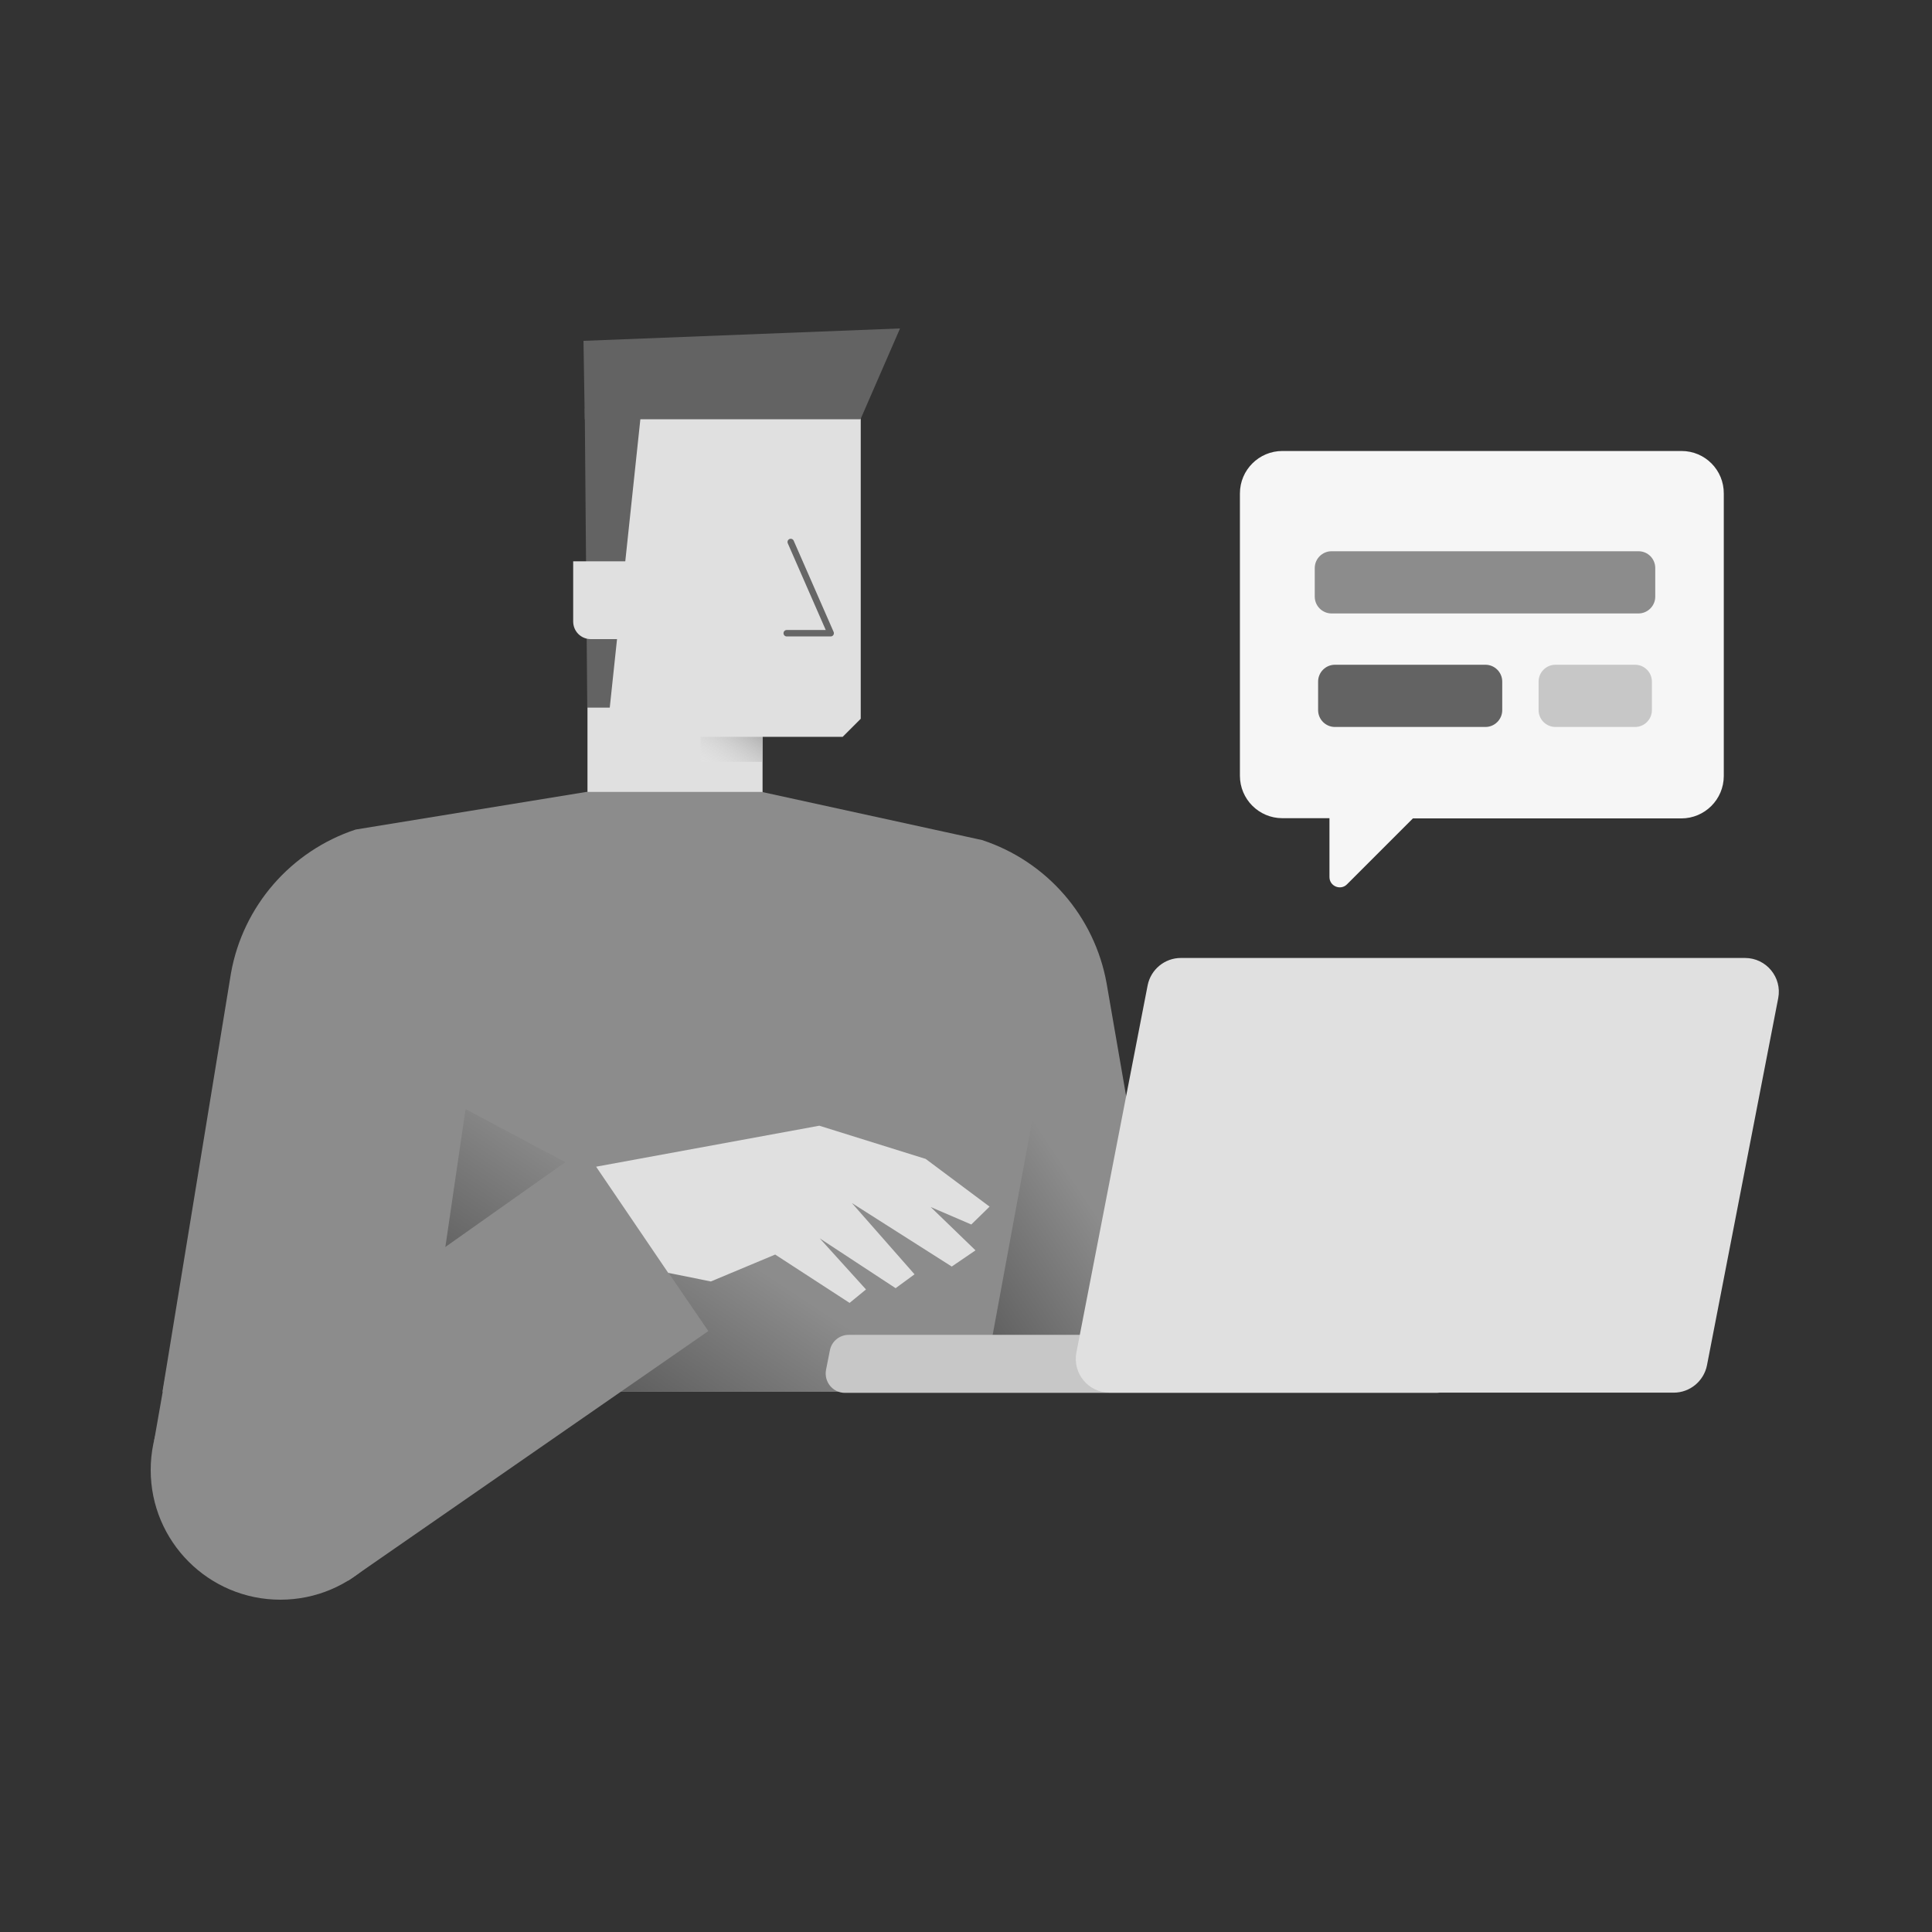 <svg width="500" height="500" viewBox="0 0 500 500" fill="none" xmlns="http://www.w3.org/2000/svg">
<rect x="0" y="0" width="500" height="500" fill="#333333" stroke="none"/>
<path d="M218.024 89.135H156.717L152.039 93.813V209.191H197.353V190.696H218.078C219.928 188.846 220.907 187.867 222.756 186.018V93.813L218.024 89.135Z" fill="#E0E0E0"/>
<path d="M181.305 197.169H197.298V190.695H181.305V197.169Z" fill="url(#paint0_linear_16076_98438)"/>
<path fill-rule="evenodd" clip-rule="evenodd" d="M204.307 139.504C204.729 139.319 205.222 139.511 205.407 139.934L215.742 163.543C215.855 163.801 215.83 164.098 215.676 164.334C215.522 164.57 215.259 164.712 214.978 164.712H203.608C203.147 164.712 202.773 164.338 202.773 163.877C202.773 163.416 203.147 163.042 203.608 163.042H213.701L203.877 140.603C203.692 140.181 203.885 139.689 204.307 139.504Z" fill="#666666"/>
<path d="M59.78 251.838C62.881 234.485 75.284 220.233 92.038 214.684L151.767 204.947H197.135L254.144 217.404C270.899 222.899 283.302 237.151 286.402 254.558L304.68 360.145H196.047H150.679H42.046L59.78 251.838Z" fill="#8C8C8C"/>
<path d="M110.262 360.144L39.871 372.928L50.641 311.621H118.639L110.262 360.144Z" fill="#8C8C8C"/>
<path d="M120.488 287.035L109.771 360.146H257.897L120.488 287.035Z" fill="url(#paint1_linear_16076_98438)"/>
<path d="M269.158 278.982L254.198 360.144H304.68L269.158 278.982Z" fill="url(#paint2_linear_16076_98438)"/>
<path d="M98.62 337.354L113.634 323.863L151.114 297.371L183.318 344.48L90.08 409.105L98.62 337.354Z" fill="#8C8C8C"/>
<path d="M154.27 301.94L212.04 291.332L239.566 299.927L256.103 312.275L251.37 316.899L240.871 312.384L252.458 323.59L246.311 327.779L220.472 311.351L236.683 329.791L231.787 333.382L212.149 320.489L224.117 333.708L219.874 337.19L200.617 324.678L183.971 331.641L172.928 329.411L154.27 301.94Z" fill="#E0E0E0"/>
<path d="M219.656 345.457H372.677C375.832 345.457 378.171 348.34 377.573 351.441L376.594 356.391C376.159 358.73 374.091 360.471 371.698 360.471H218.676C215.521 360.471 213.182 357.588 213.781 354.487L214.76 349.537C215.195 347.143 217.262 345.457 219.656 345.457Z" fill="#C7C7C7"/>
<path d="M451.609 247.922H305.605C301.416 247.922 297.826 250.914 297.01 254.994L278.569 350.027C277.535 355.412 281.669 360.417 287.164 360.417H433.168C437.357 360.417 440.947 357.425 441.763 353.345L460.204 258.312C461.237 252.927 457.103 247.922 451.609 247.922Z" fill="#E0E0E0"/>
<path d="M72.564 414C91.1 414 106.127 398.973 106.127 380.437C106.127 361.9 91.1 346.873 72.564 346.873C54.027 346.873 39 361.9 39 380.437C39 398.973 54.027 414 72.564 414Z" fill="#8C8C8C"/>
<path d="M435.181 116.715H331.879C325.841 116.715 320.89 121.611 320.89 127.703V200.76C320.89 206.798 325.786 211.748 331.879 211.748H344.064V226.98C344.064 229.373 346.947 230.515 348.579 228.884L365.66 211.803H435.126C441.164 211.803 446.115 206.907 446.115 200.814V127.758C446.169 121.665 441.273 116.715 435.181 116.715Z" fill="#F6F6F6"/>
<path d="M151.332 108.5H222.702L232.929 85L151.006 88.209L151.332 108.5Z" fill="#636363"/>
<path d="M157.805 183.135H151.985L151.332 105.727H166.019L157.805 183.135Z" fill="#636363"/>
<path d="M152.909 165.401H166.998L169.011 145.273H148.34V160.831C148.34 163.388 150.353 165.401 152.909 165.401Z" fill="#E0E0E0"/>
<path d="M384.427 172.037H345.478C343.084 172.037 341.126 173.995 341.126 176.389V183.787C341.126 186.181 343.084 188.139 345.478 188.139H384.427C386.82 188.139 388.779 186.181 388.779 183.787V176.389C388.779 173.995 386.82 172.037 384.427 172.037Z" fill="#636363"/>
<path d="M423.159 172.037H402.542C400.148 172.037 398.19 173.995 398.19 176.389V183.787C398.19 186.181 400.148 188.139 402.542 188.139H423.159C425.552 188.139 427.51 186.181 427.51 183.787V176.389C427.51 173.995 425.552 172.037 423.159 172.037Z" fill="#C7C7C7"/>
<path d="M424.029 142.66H344.607C342.214 142.66 340.256 144.618 340.256 147.012V154.41C340.256 156.804 342.214 158.762 344.607 158.762H424.029C426.422 158.762 428.38 156.804 428.38 154.41V147.012C428.38 144.618 426.477 142.66 424.029 142.66Z" fill="#8C8C8C"/>
<defs>
<linearGradient id="paint0_linear_16076_98438" x1="182.562" y1="203.765" x2="196.387" y2="183.564" gradientUnits="userSpaceOnUse">
<stop stop-color="#FEFEFE" stop-opacity="0"/>
<stop offset="1" stop-color="#8C8C8C"/>
</linearGradient>
<linearGradient id="paint1_linear_16076_98438" x1="205.58" y1="298.644" x2="146.398" y2="388.84" gradientUnits="userSpaceOnUse">
<stop offset="0.276" stop-color="#8C8C8C"/>
<stop offset="0.942" stop-color="#454545"/>
</linearGradient>
<linearGradient id="paint2_linear_16076_98438" x1="333.967" y1="288.407" x2="232.338" y2="355.701" gradientUnits="userSpaceOnUse">
<stop offset="0.46" stop-color="#8C8C8C"/>
<stop offset="1" stop-color="#454545"/>
</linearGradient>
</defs>
</svg>

